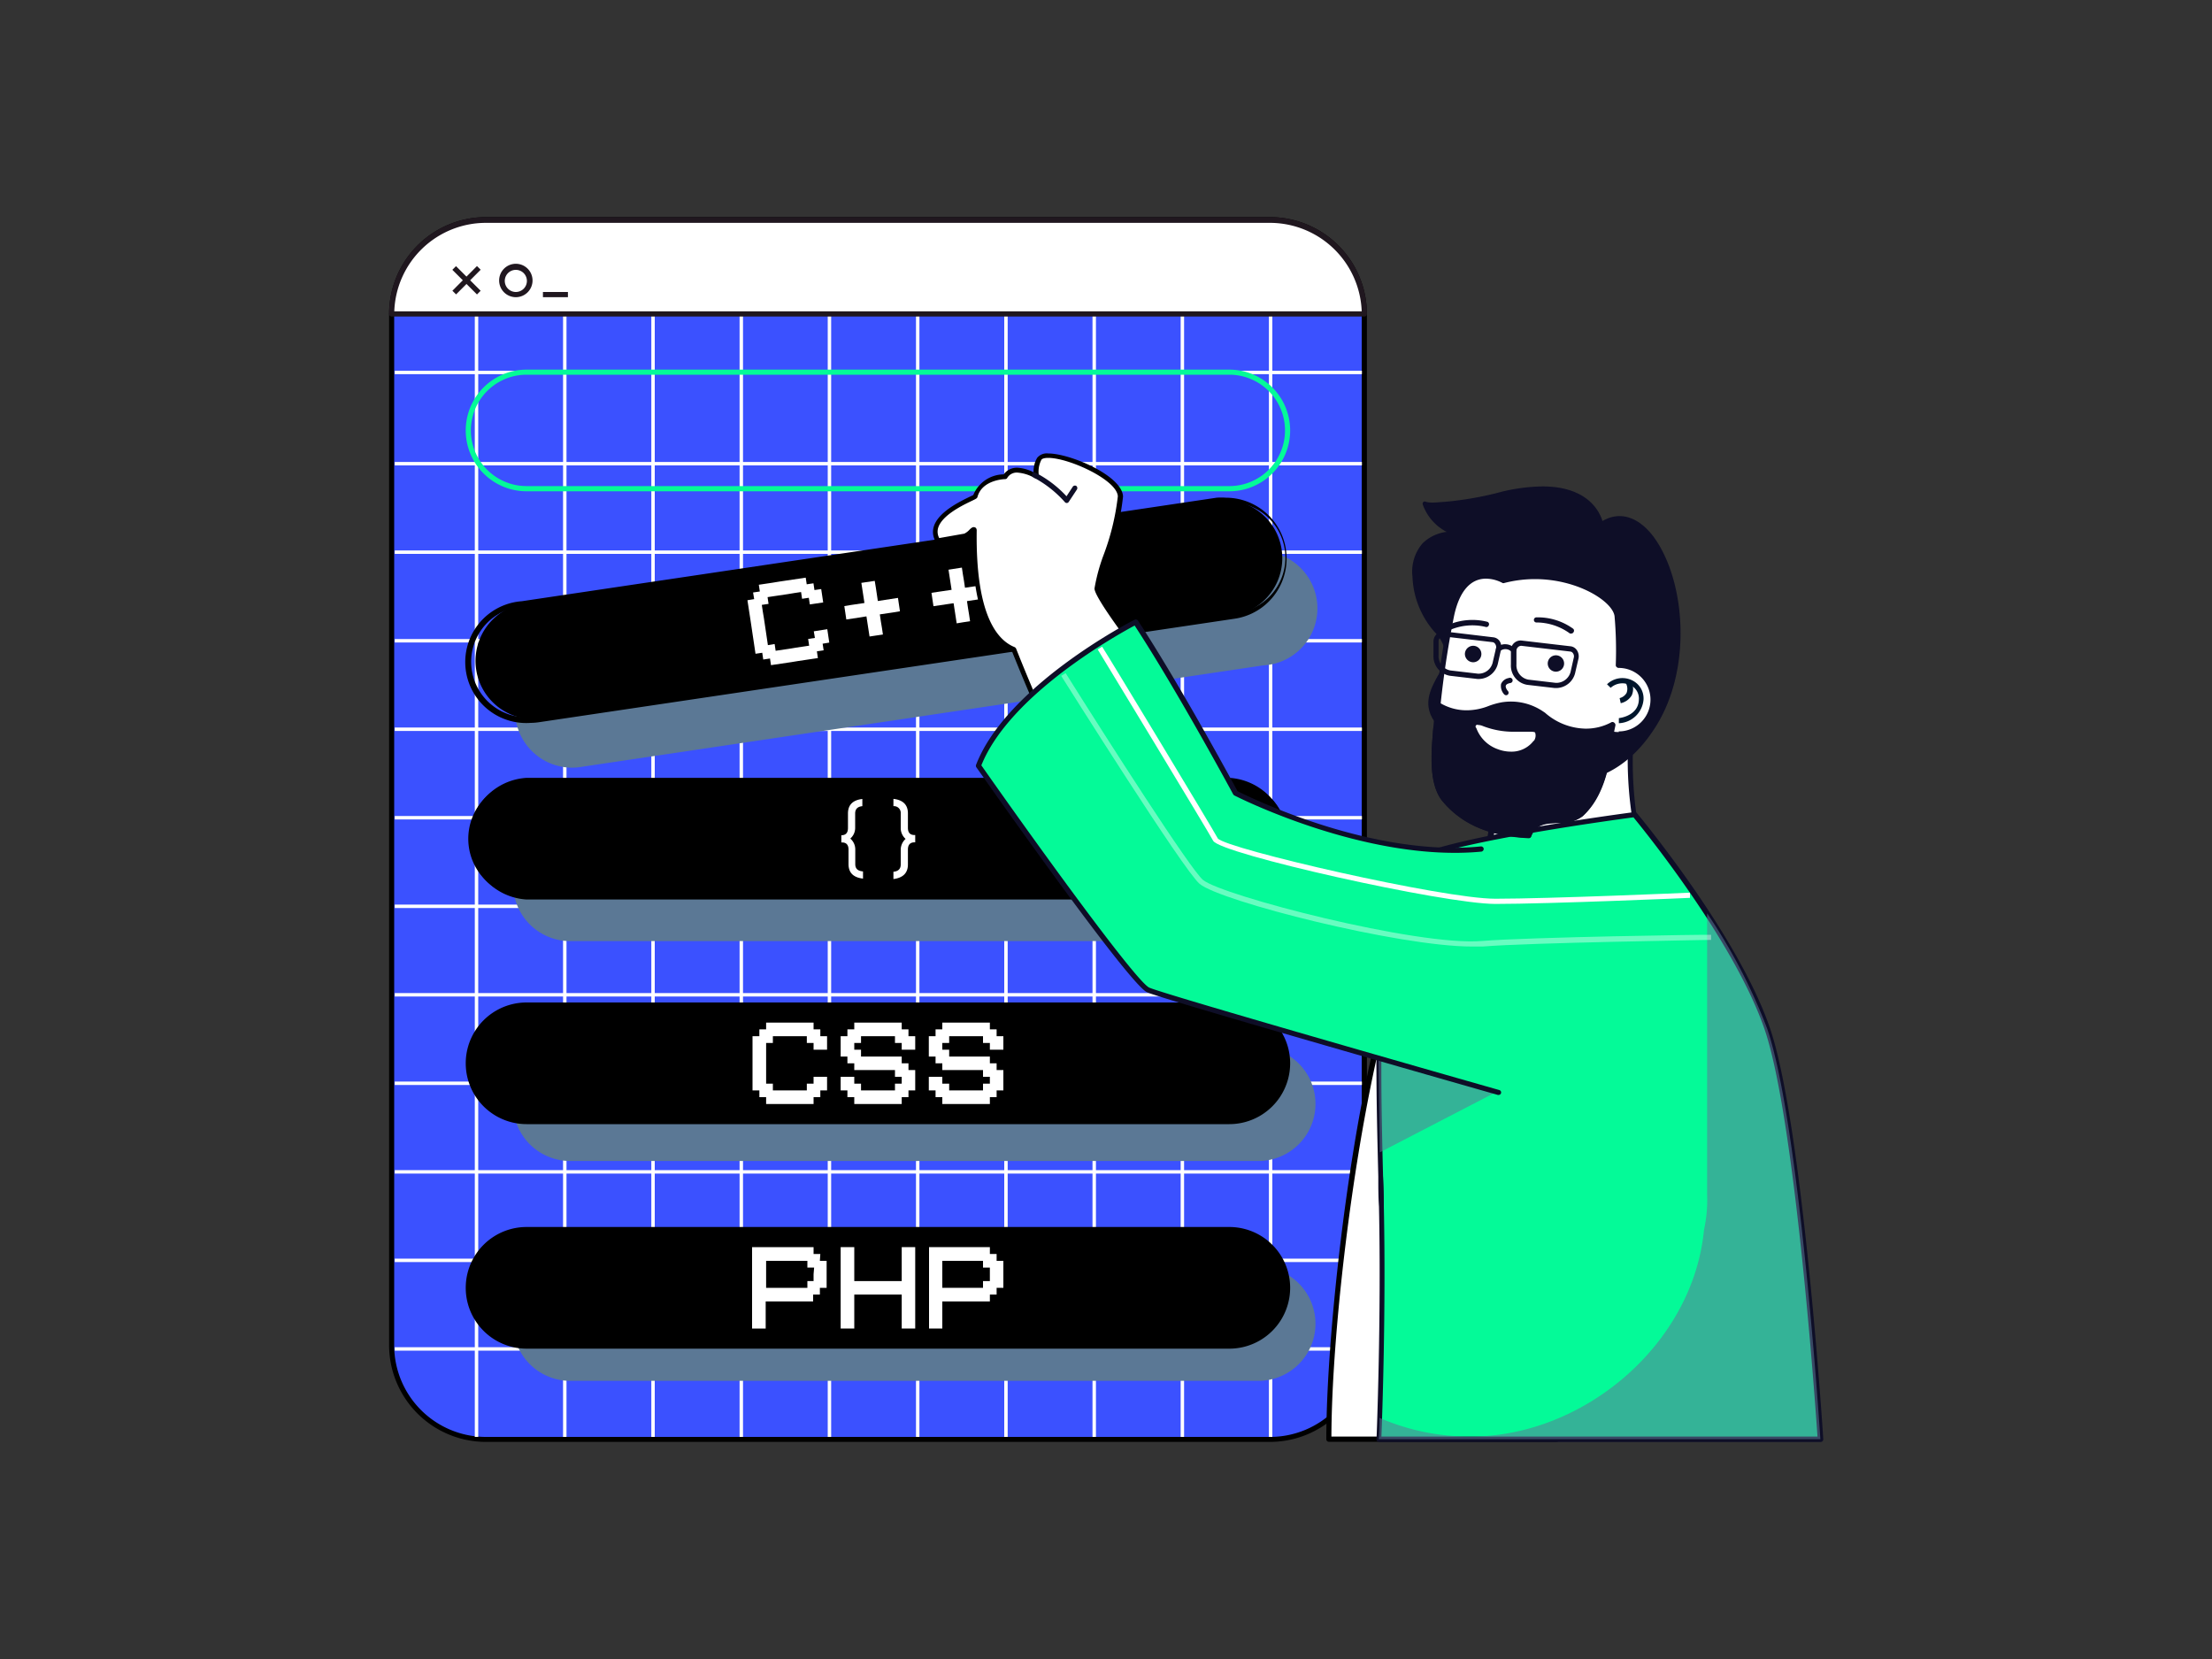 <svg xmlns="http://www.w3.org/2000/svg" viewBox="0 0 200 150"><rect x="0" y="0" width="200" height="150" fill="#333333" stroke="none"/><g data-name="Layer 1"><path fill="#3b51ff" d="M43.94,19.86h70.9a8.52,8.52,0,0,1,8.52,8.52v93.23a8.52,8.52,0,0,1-8.52,8.52H43.93a8.52,8.52,0,0,1-8.52-8.52V28.39A8.53,8.53,0,0,1,43.94,19.86Z"/><path d="M114.83,19.63H43.93a8.76,8.76,0,0,0-8.75,8.76v93.22a8.76,8.76,0,0,0,8.75,8.76h70.9a8.77,8.77,0,0,0,8.76-8.76V28.39A8.77,8.77,0,0,0,114.83,19.63Zm8.29,102a8.29,8.29,0,0,1-8.29,8.29H43.93a8.29,8.29,0,0,1-8.29-8.29V28.39a8.3,8.3,0,0,1,8.29-8.29h70.9a8.3,8.3,0,0,1,8.29,8.29Z"/><rect width=".31" height="103.9" x="42.93" y="26.02" fill="#fff"/><rect width=".31" height="103.9" x="50.91" y="26.02" fill="#fff"/><rect width=".31" height="103.9" x="58.89" y="26.02" fill="#fff"/><rect width=".31" height="103.9" x="66.87" y="26.02" fill="#fff"/><rect width=".31" height="103.9" x="74.84" y="26.02" fill="#fff"/><rect width=".31" height="103.9" x="82.82" y="26.02" fill="#fff"/><rect width=".31" height="103.9" x="90.8" y="26.02" fill="#fff"/><rect width=".31" height="103.9" x="98.78" y="26.02" fill="#fff"/><rect width=".31" height="103.9" x="106.75" y="26.02" fill="#fff"/><rect width=".31" height="103.9" x="114.73" y="26.02" fill="#fff"/><rect width="87.45" height=".31" x="35.69" y="41.77" fill="#fff"/><rect width="87.45" height=".31" x="35.69" y="49.77" fill="#fff"/><rect width="87.45" height=".31" x="35.69" y="57.78" fill="#fff"/><rect width="87.45" height=".31" x="35.69" y="33.52" fill="#fff"/><rect width="87.45" height=".31" x="35.69" y="65.78" fill="#fff"/><rect width="87.45" height=".31" x="35.69" y="73.78" fill="#fff"/><rect width="87.45" height=".31" x="35.69" y="81.79" fill="#fff"/><rect width="87.45" height=".31" x="35.69" y="89.79" fill="#fff"/><rect width="87.45" height=".31" x="35.69" y="97.79" fill="#fff"/><rect width="87.45" height=".31" x="35.69" y="105.8" fill="#fff"/><rect width="87.45" height=".31" x="35.69" y="113.8" fill="#fff"/><rect width="87.45" height=".31" x="35.69" y="121.81" fill="#fff"/><path fill="#fff" d="M114.83,19.86H43.93a8.53,8.53,0,0,0-8.52,8.53h87.94A8.52,8.52,0,0,0,114.83,19.86Z"/><path fill="#20171f" d="M114.83,19.63H43.93a8.76,8.76,0,0,0-8.75,8.76.23.23,0,0,0,.23.23h87.94a.23.23,0,0,0,.24-.23A8.77,8.77,0,0,0,114.83,19.63ZM35.65,28.15a8.29,8.29,0,0,1,8.28-8h70.9a8.31,8.31,0,0,1,8.29,8Z"/><rect width=".47" height="3.15" x="41.95" y="23.77" fill="#20171f" transform="rotate(-45.01 42.18 25.352)"/><rect width="3.15" height=".47" x="40.61" y="25.11" fill="#20171f" transform="rotate(-45.09 42.174 25.345)"/><path fill="#20171f" d="M46.64,23.85a1.51,1.51,0,1,0,1.51,1.51A1.51,1.51,0,0,0,46.64,23.85Zm0,2.55a1,1,0,1,1,1-1A1,1,0,0,1,46.64,26.4Z"/><rect width="2.26" height=".47" x="49.09" y="26.4" fill="#20171f"/><path d="M113.78,114.53H51.55a5.16,5.16,0,0,0,0,10.32h62.23a5.16,5.16,0,0,0,0-10.32Z" style="mix-blend-mode:multiply" fill="#5b7895"/><path d="M113.78,94.65H51.55a5.16,5.16,0,0,0,0,10.32h62.23a5.16,5.16,0,0,0,0-10.32Z" style="mix-blend-mode:multiply" fill="#5b7895"/><path d="M113.78,74.77H51.55a5.16,5.16,0,0,0,0,10.32h62.23a5.16,5.16,0,0,0,0-10.32Z" style="mix-blend-mode:multiply" fill="#5b7895"/><path d="M112.71,50,51.16,59.12a5.16,5.16,0,1,0,1.52,10.2l61.55-9.16A5.16,5.16,0,1,0,112.71,50Z" style="mix-blend-mode:multiply" fill="#5b7895"/><path d="M111.15,111.17H47.61a5.27,5.27,0,1,0,0,10.54h63.54a5.27,5.27,0,0,0,0-10.54Z"/><path d="M111.15,110.94H47.61a5.5,5.5,0,0,0,0,11h63.54a5.5,5.5,0,0,0,0-11Zm0,10.53H47.61a5,5,0,0,1,0-10.06h63.54a5,5,0,1,1,0,10.06Z"/><path d="M111.15,90.87H47.61a5.27,5.27,0,0,0,0,10.54h63.54a5.27,5.27,0,0,0,0-10.54Z"/><path d="M111.15,90.64H47.61a5.5,5.5,0,0,0,0,11h63.54a5.5,5.5,0,0,0,0-11Zm0,10.53H47.61a5,5,0,0,1,0-10.07h63.54a5,5,0,1,1,0,10.07Z"/><path d="M111.15,70.57H47.61a5.27,5.27,0,0,0,0,10.54h63.54a5.27,5.27,0,0,0,0-10.54Z"/><path d="M111.15,70.33H47.61a5.51,5.51,0,0,0,0,11h63.54a5.51,5.51,0,0,0,0-11Zm0,10.54H47.61a5,5,0,0,1,0-10.07h63.54a5,5,0,1,1,0,10.07Z"/><path fill="#04fa98" d="M111.15,33.42H47.61a5.5,5.5,0,0,0,0,11h63.54a5.5,5.5,0,0,0,0-11Zm0,10.53H47.61a5,5,0,0,1,0-10.07h63.54a5,5,0,1,1,0,10.07Z"/><path d="M110.06,45.24,47.21,54.59A5.27,5.27,0,0,0,48.76,65l62.85-9.35a5.27,5.27,0,0,0-1.55-10.42Z"/><path d="M110.84,45A5.66,5.66,0,0,0,110,45L47.18,54.36a5.51,5.51,0,0,0,.8,11,5.67,5.67,0,0,0,.82-.07l62.84-9.35a5.5,5.5,0,0,0-.8-10.94Zm.73,10.48L48.73,64.78a4.74,4.74,0,0,1-.75.06,5,5,0,0,1-.73-10l62.84-9.35a4.74,4.74,0,0,1,.75-.06,5,5,0,0,1,.73,10Z"/><polygon fill="#fff" points="74.8 56.89 73.58 57.08 73.68 57.68 73.07 57.77 73.16 58.38 72.56 58.47 71.95 58.56 71.35 58.66 70.74 58.75 70.13 58.84 70.04 58.23 69.43 58.33 69.34 57.72 69.25 57.11 69.07 55.9 68.97 55.3 68.88 54.69 69.49 54.6 69.4 53.99 70 53.9 70.61 53.81 71.22 53.72 71.82 53.62 72.43 53.53 72.52 54.14 73.13 54.05 73.22 54.65 74.43 54.47 74.25 53.26 73.64 53.35 73.55 52.74 72.94 52.83 72.85 52.23 71.03 52.5 70.43 52.59 69.82 52.69 68.61 52.87 68.7 53.48 68.09 53.57 68.19 54.17 67.58 54.27 67.86 56.09 67.95 56.69 68.04 57.3 68.13 57.9 68.31 59.11 68.92 59.02 69.01 59.63 69.62 59.54 69.71 60.14 71.53 59.87 72.14 59.77 73.95 59.5 73.86 58.89 74.47 58.8 74.38 58.2 74.98 58.1 74.8 56.89"/><polygon fill="#fff" points="79.37 54.34 79.28 53.73 79.19 53.13 79.09 52.52 77.88 52.7 78.16 54.52 76.94 54.7 76.34 54.8 76.43 55.4 76.52 56.01 77.73 55.83 78.34 55.73 78.62 57.55 79.22 57.46 79.83 57.37 79.74 56.76 79.64 56.16 79.55 55.55 80.77 55.37 81.37 55.27 81.19 54.06 79.37 54.34"/><polygon fill="#fff" points="87.25 53.14 87.16 52.53 87.06 51.93 86.97 51.32 85.76 51.51 86.04 53.33 84.82 53.51 84.22 53.6 84.31 54.21 84.4 54.81 85.61 54.63 86.22 54.54 86.5 56.36 87.1 56.26 87.71 56.17 87.62 55.57 87.52 54.96 87.43 54.35 88.64 54.17 89.25 54.08 89.07 52.87 87.25 53.14"/><path fill="#fff" d="M77.33,78.13V76.82a1.29,1.29,0,0,0-.45-1,1.27,1.27,0,0,0,.44-1V73.55c0-.4.22-.62.65-.66v-.65c-.87.1-1.3.54-1.3,1.31v1.31q0,.66-.6.66h0v.65h.06c.39,0,.59.22.59.65v1.31c0,.78.44,1.21,1.31,1.31v-.65C77.55,78.75,77.33,78.54,77.33,78.13Z"/><path fill="#fff" d="M82.69,75.5c-.4,0-.6-.21-.6-.65V73.54c0-.77-.44-1.21-1.31-1.31v.66a.61.61,0,0,1,.66.65v1.31a1.3,1.3,0,0,0,.44,1,1.33,1.33,0,0,0-.44,1v1.31q0,.6-.66.66v.66c.87-.11,1.31-.55,1.31-1.32V76.81c0-.43.2-.65.6-.65h.06V75.5Z"/><path fill="#fff" d="M130.46,82.05c-5.72,0-10.31,34.34-10.31,48.08h20.61c0-1.37.05-2.75.05-4.15C140.81,101.72,136.17,82.05,130.46,82.05Z"/><path d="M130.46,81.82c-6,0-10.54,34.3-10.54,48.31a.23.23,0,0,0,.23.23h20.61a.24.24,0,0,0,.24-.23c0-1.4,0-2.8,0-4.15C141,101.22,136.39,81.82,130.46,81.82Zm10.07,48.07H120.38c.05-15,4.9-47.61,10.08-47.61,5.58,0,10.12,19.61,10.12,43.7C140.58,127.25,140.56,128.57,140.53,129.89Z"/><path fill="#fff" d="M147.4,68.3l-12.33,1.57a25.44,25.44,0,0,1-.47,6.75s10.19-2.22,13.28-2.22A35.3,35.3,0,0,1,147.4,68.3Z"/><path fill="#0e0e27" d="M147.63,68.32a.22.22,0,0,0-.06-.19.24.24,0,0,0-.2-.06L135,69.64a.24.24,0,0,0-.2.25,25.73,25.73,0,0,1-.47,6.67.26.26,0,0,0,.07.22.24.24,0,0,0,.16.07h.05c.1,0,10.2-2.21,13.23-2.21a.23.23,0,0,0,.23-.27A34.32,34.32,0,0,1,147.63,68.32Zm0,5.85c-3,.1-10.91,1.76-12.7,2.14a26.55,26.55,0,0,0,.41-6.23l11.83-1.51A34.74,34.74,0,0,0,147.61,74.17Z"/><path fill="#04fa98" d="M147.8,73.66s-15.69,2-19.84,4-3.3,21.09-3.08,31.46-.22,21.06-.22,21.06h39.93s-1.83-28.52-4.83-37.18S147.8,73.66,147.8,73.66Z"/><path fill="#0e0e27" d="M148,73.51a.27.27,0,0,0-.2-.09c-.65.09-15.77,2.07-19.91,4-4,1.82-3.54,18.14-3.27,28.94,0,1,0,1.88.06,2.73.22,10.25-.22,20.94-.22,21.05a.22.22,0,0,0,.06.17.28.28,0,0,0,.17.07h39.93a.23.23,0,0,0,.17-.08.21.21,0,0,0,.06-.17c0-.29-1.86-28.65-4.84-37.24S148.06,73.61,148,73.51ZM124.9,129.89c.07-1.65.42-11.42.22-20.83,0-.85,0-1.77-.07-2.73-.25-10-.66-26.82,3-28.51,3.87-1.79,18.13-3.72,19.64-3.92.91,1.11,9.08,11.15,11.84,19.12s4.61,34,4.8,36.87Z"/><polygon points="124.76 104.19 135.27 98.74 124.65 95.72 124.76 104.19" style="mix-blend-mode:multiply" fill="#5b7895" opacity=".55"/><path d="M154.35,82.58V108a12.59,12.59,0,0,1-.28,3.2c-1,10.33-10.84,18.69-21.11,18.69a20.49,20.49,0,0,1-8.23-1.69c0,1.22-.07,1.93-.07,1.93h39.93s-1.83-28.52-4.83-37.18A50.89,50.89,0,0,0,154.35,82.58Z" style="mix-blend-mode:multiply" fill="#5b7895" opacity=".55"/><path fill="#0e0e27" d="M144.74,47.49s-.57-4.74-8.83-2.82c-6,1.39-7,.91-7,.91A4.36,4.36,0,0,0,132,48.32s-4.31-.54-4.06,3.86,2.94,5,3,7-3.65,4.23.21,7.09,12.47,8,18.16-.42C154.82,57.73,149.88,43.8,144.74,47.49Z"/><path fill="#0e0e27" d="M144.89,47.11c-.27-.88-1.36-3.13-5.43-3.13a16.58,16.58,0,0,0-3.6.46,29.7,29.7,0,0,1-6.21,1,2.59,2.59,0,0,1-.7-.06.23.23,0,0,0-.25,0,.24.24,0,0,0-.06.24,4.48,4.48,0,0,0,2.16,2.47,3.73,3.73,0,0,0-2.19,1.05,3.92,3.92,0,0,0-.9,3,8,8,0,0,0,2,5,3.5,3.5,0,0,1,1,2A4.18,4.18,0,0,1,130,61.1c-.81,1.48-1.81,3.33,1,5.41,3.8,2.81,7.3,4.24,10.41,4.24h0c3.24,0,6-1.59,8.08-4.72,3.3-4.89,3-12.15.74-16.35C148.81,47,146.76,46,144.89,47.11Zm4.22,18.66c-2,3-4.61,4.51-7.69,4.51h0c-3,0-6.47-1.43-10.13-4.15-2.48-1.84-1.69-3.28-.86-4.8a4.53,4.53,0,0,0,.75-2.11,3.87,3.87,0,0,0-1.09-2.29,7.6,7.6,0,0,1-1.9-4.77,3.43,3.43,0,0,1,.77-2.67,3.68,3.68,0,0,1,2.63-1,3.57,3.57,0,0,1,.4,0,.23.23,0,0,0,.26-.19.24.24,0,0,0-.18-.27,4.12,4.12,0,0,1-2.82-2.21c.74.06,2.54,0,6.72-1a15.69,15.69,0,0,1,3.5-.45c4.61,0,5,2.94,5,3.07a.25.25,0,0,0,.14.19.24.24,0,0,0,.23,0c1.72-1.23,3.58-.36,5,2.22C152,54,152.32,61,149.11,65.77Z"/><path fill="#fff" d="M146.36,60.22h0a35.77,35.77,0,0,0-.12-4.49C146,54,141.16,51.21,136,52.55c0,0-3.6-2.11-4.72,3.13a86.52,86.52,0,0,0-1.33,9.15c-.17,2.34-.7,5.76.74,7.45,1.95,2.27,4.59,3,7.58,3.19.83-2.2,3.44-.75,4.71-1.9,2-1.81,2.42-4.85,2.77-7.21a3.41,3.41,0,0,0,.65.07,3.11,3.11,0,0,0,0-6.21Z"/><path fill="#0e0e27" d="M146.57,60a36.13,36.13,0,0,0-.13-4.3C146.22,54,142.76,52,138.78,52a11.4,11.4,0,0,0-2.79.34,3.62,3.62,0,0,0-1.63-.41c-1.16,0-2.69.65-3.35,3.74a91.22,91.22,0,0,0-1.34,9.18c0,.31,0,.63-.08,1-.19,2.28-.44,5.12.88,6.66,1.77,2.07,4.24,3.11,7.75,3.28h0a.23.23,0,0,0,.22-.15c.43-1.15,1.36-1.18,2.44-1.22a3.28,3.28,0,0,0,2.2-.6c2-1.8,2.46-4.69,2.81-7.11l.46,0a3.33,3.33,0,0,0,.21-6.66Zm-.21,6.19a3.05,3.05,0,0,1-.6-.06.22.22,0,0,0-.19.05.3.3,0,0,0-.1.17c-.34,2.36-.77,5.3-2.69,7.05a3,3,0,0,1-1.91.47c-1,0-2.23.08-2.79,1.36-3.29-.18-5.6-1.17-7.25-3.1-1.2-1.4-1-4.13-.77-6.32,0-.34.06-.66.08-1a86.91,86.91,0,0,1,1.33-9.12c.47-2.21,1.47-3.37,2.89-3.37a3.25,3.25,0,0,1,1.49.39.21.21,0,0,0,.17,0,11.17,11.17,0,0,1,2.76-.35c3.86,0,7,2,7.2,3.34a35.37,35.37,0,0,1,.11,4.46.22.22,0,0,0,.09.16.24.24,0,0,0,.18.07,2.87,2.87,0,0,1,0,5.74Z"/><path fill="#0e0e27" d="M139.38,64.51a4.94,4.94,0,0,0-3.57-.78c-1,.16-1.77.73-3.1.73a4.9,4.9,0,0,1-2.69-.74c-.05.43-.09.81-.11,1.11-.17,2.34-.7,5.76.74,7.45,1.95,2.27,4.59,3,7.58,3.19.83-2.2,3.44-.75,4.71-1.9,2.25-2,2.51-5.64,2.9-8.08a5.05,5.05,0,0,1-2.52.63A6.22,6.22,0,0,1,139.38,64.51Zm-4.06,3.42a3.43,3.43,0,0,1-2.07-2.07c-.17-.63.42-.64.89-.46,2.62,1,4.6.08,4.87.67C139.51,67.18,137.56,68.79,135.32,67.93Z"/><path fill="#0e0e27" d="M138.38,65.62l-.55,0c-.25,0-.55,0-.87,0a7.36,7.36,0,0,1-2.73-.48,1.56,1.56,0,0,0-.58-.12.63.63,0,0,0-.55.23.71.71,0,0,0-.08.62,3.68,3.68,0,0,0,2.21,2.23,3.84,3.84,0,0,0,1.36.25,3,3,0,0,0,2.49-1.19,1.27,1.27,0,0,0,.14-1.24C139.08,65.67,138.74,65.62,138.38,65.62Zm.3,1.34a2.5,2.5,0,0,1-2.09,1,3.35,3.35,0,0,1-1.19-.23,3.19,3.19,0,0,1-1.92-1.91.16.16,0,0,1,.17-.27,1.13,1.13,0,0,1,.41.09,7.63,7.63,0,0,0,2.9.52c.33,0,.64,0,.9,0l.52,0c.36,0,.41.06.42.08A.84.84,0,0,1,138.68,67Z"/><path fill="#0e0e27" d="M145.72,65.29a4.82,4.82,0,0,1-2.4.59,5.7,5.7,0,0,1-3.63-1.44l-.18-.12a5.18,5.18,0,0,0-3.73-.82,6.78,6.78,0,0,0-1.18.33,5.45,5.45,0,0,1-1.89.39,4.67,4.67,0,0,1-2.57-.7.26.26,0,0,0-.23,0,.24.24,0,0,0-.13.18c-.05.44-.09.82-.11,1.12s0,.63-.08,1c-.19,2.28-.44,5.12.88,6.66,1.77,2.07,4.24,3.11,7.75,3.28h0a.23.23,0,0,0,.22-.15c.43-1.15,1.36-1.18,2.44-1.22a3.28,3.28,0,0,0,2.2-.6c2-1.86,2.49-4.89,2.84-7.32,0-.31.09-.61.14-.89a.25.25,0,0,0-.1-.23A.23.23,0,0,0,145.72,65.29Zm-.25,1.06c-.34,2.36-.76,5.3-2.69,7.05a3,3,0,0,1-1.91.47c-1,0-2.23.08-2.79,1.36-3.29-.18-5.6-1.17-7.25-3.1-1.2-1.4-1-4.13-.77-6.32,0-.34.06-.66.08-1s0-.47.07-.75a5.24,5.24,0,0,0,2.5.59,5.66,5.66,0,0,0,2-.42,6.22,6.22,0,0,1,1.1-.31,4.73,4.73,0,0,1,3.39.74l.17.12a6.09,6.09,0,0,0,3.91,1.53,5.37,5.37,0,0,0,2.22-.45C145.52,66.05,145.49,66.2,145.47,66.35Z"/><path fill="#0e0e27" d="M142.05,58.44l-4.44-.52a.88.88,0,0,0-1,.92v1.23a1.76,1.76,0,0,0,1.48,1.85l2.48.29h.18a1.78,1.78,0,0,0,1.69-1.46l.28-1.2a1,1,0,0,0-.15-.77A.81.81,0,0,0,142.05,58.44Zm.25,1-.27,1.2a1.33,1.33,0,0,1-1.37,1.1l-2.47-.29a1.32,1.32,0,0,1-1.08-1.38V58.85a.45.45,0,0,1,.43-.46h0l4.44.52a.33.33,0,0,1,.24.15A.48.48,0,0,1,142.3,59.45Z"/><path fill="#0e0e27" d="M135,57.62l-4.44-.53a.91.91,0,0,0-.95.92v1.23a1.78,1.78,0,0,0,1.49,1.86l2.48.29h.18a1.8,1.8,0,0,0,1.69-1.47l.27-1.2a1,1,0,0,0-.14-.77A.8.8,0,0,0,135,57.62Zm.26,1-.28,1.2a1.31,1.31,0,0,1-1.36,1.09l-2.48-.29a1.31,1.31,0,0,1-1.07-1.38V58a.44.44,0,0,1,.43-.46h0l4.44.52a.33.33,0,0,1,.24.15A.55.55,0,0,1,135.27,58.63Z"/><path fill="#0e0e27" d="M135.35,58.5a.23.23,0,1,0,.29.36.75.75,0,0,1,1.07.13.23.23,0,0,0,.18.09A.22.22,0,0,0,137,59a.24.24,0,0,0,0-.33A1.2,1.2,0,0,0,135.35,58.5Z"/><path fill="#0e0e27" d="M134.48,56.22a5.53,5.53,0,0,0-3.46.25.24.24,0,0,0,.07.46l.08,0a5.12,5.12,0,0,1,3.14-.25.23.23,0,0,0,.3-.14A.23.23,0,0,0,134.48,56.22Z"/><path fill="#0e0e27" d="M142.2,56.82a5.45,5.45,0,0,0-3.31-1,.23.23,0,0,0-.2.26.23.23,0,0,0,.26.2,5.19,5.19,0,0,1,3,1,.28.28,0,0,0,.12,0,.22.22,0,0,0,.2-.12A.23.23,0,0,0,142.2,56.82Z"/><path fill="#0e0e27" d="M140.68,59.48a.51.51,0,1,0,.51.51A.51.51,0,0,0,140.68,59.48Z"/><path fill="#0e0e27" d="M140.68,59.25a.74.74,0,1,0,.74.74A.74.74,0,0,0,140.68,59.25Zm0,1a.29.29,0,0,1-.28-.28.28.28,0,0,1,.28-.27A.27.27,0,0,1,141,60,.28.28,0,0,1,140.68,60.27Z"/><path fill="#0e0e27" d="M133.2,58.63a.5.5,0,0,0-.51.5.51.51,0,1,0,1,0A.5.5,0,0,0,133.2,58.63Z"/><path fill="#0e0e27" d="M133.2,58.39a.75.75,0,0,0-.75.74.76.76,0,0,0,.75.75.75.75,0,0,0,.74-.75A.74.74,0,0,0,133.2,58.39Zm0,1a.28.28,0,1,1,0-.55.28.28,0,0,1,0,.55Z"/><path fill="#0e0e27" d="M136.45,61.3a.92.92,0,0,0-.73.54,1.12,1.12,0,0,0,.28.94.25.25,0,0,0,.18.08.24.24,0,0,0,.15-.06.23.23,0,0,0,0-.33c-.08-.09-.23-.33-.18-.48s.26-.2.38-.23a.24.24,0,1,0-.1-.46Z"/><path fill="#00162c" d="M147.52,61.49a2,2,0,0,0-2.22.38l.33.32a1.59,1.59,0,0,1,1.71-.27,1.33,1.33,0,0,1,.84,1.34c-.05,1.47-1.73,1.66-1.81,1.67l0,.46a2.33,2.33,0,0,0,2.23-2.12A1.81,1.81,0,0,0,147.52,61.49Z"/><path fill="#00162c" d="M147,61.76a1.06,1.06,0,0,1,.07.89,1,1,0,0,1-.63.47l.1.46a1.53,1.53,0,0,0,1-.72,1.47,1.47,0,0,0-.07-1.3Z"/><path fill="#fff" d="M101.3,44.9c-.08-2-6.59-4.57-7.34-3.43a2.67,2.67,0,0,0-.27,1.59s-2-1.24-2.82.06c0,0-2.25,0-2.72,1.78,0,.14-4.75,1.8-3.35,4l2.44-.42c.45-.15.84-.79.84-.53-.1,7.23,1.62,10,3.57,10.78C94.45,65.79,97.1,71,97.1,71l9.54-7.35s-7.46-9.29-7.45-10.4S101.38,46.87,101.3,44.9Z"/><path d="M99.43,53.25a16.25,16.25,0,0,1,.79-2.87,21.72,21.72,0,0,0,1.32-5.49C101.46,43,96.75,41,94.78,41a1.13,1.13,0,0,0-1,.39,2.39,2.39,0,0,0-.33,1.31A3.66,3.66,0,0,0,92,42.29a1.47,1.47,0,0,0-1.25.6A3,3,0,0,0,88,44.76l-.27.13c-.87.42-2.92,1.39-3.31,2.75a1.67,1.67,0,0,0,.24,1.42.21.21,0,0,0,.23.1l2.47-.43a1.69,1.69,0,0,0,.53-.33c0,5.94,1.19,9.49,3.63,10.54,2.76,6.91,5.4,12.11,5.42,12.16a.22.22,0,0,0,.16.12h0a.24.24,0,0,0,.14,0l9.54-7.35a.21.21,0,0,0,.09-.15.23.23,0,0,0-.05-.18C103.23,59,99.42,53.92,99.43,53.25ZM97.18,70.64c-.56-1.13-2.89-5.89-5.31-12a.33.33,0,0,0-.13-.13c-1.63-.65-3.54-3-3.43-10.56a.33.33,0,0,0-.08-.22.31.31,0,0,0-.18-.07c-.14,0-.23.08-.38.22a1.59,1.59,0,0,1-.48.37l-2.27.4a1.22,1.22,0,0,1-.1-.91c.34-1.16,2.24-2.07,3.06-2.46.39-.19.46-.22.5-.35.42-1.57,2.48-1.61,2.5-1.61a.21.21,0,0,0,.19-.11,1,1,0,0,1,.93-.48,3.73,3.73,0,0,1,1.57.5.23.23,0,0,0,.25,0,.24.24,0,0,0,.11-.23,2.32,2.32,0,0,1,.23-1.43c.07-.11.3-.17.62-.17,1.88,0,6.23,2,6.29,3.48a22,22,0,0,1-1.3,5.33,16.45,16.45,0,0,0-.81,3c0,1.09,5.81,8.44,7.35,10.36Z"/><path fill="#fff" d="M96.45,45.26l.74-1.12L93.52,43A10.26,10.26,0,0,1,96.45,45.26Z"/><path fill="#0e0e27" d="M97.32,43.94A.24.24,0,0,0,97,44l-.57.87a10.12,10.12,0,0,0-2.8-2.13.22.22,0,0,0-.31.11.23.23,0,0,0,.11.31,10.13,10.13,0,0,1,2.86,2.25.21.21,0,0,0,.17.07h0a.21.21,0,0,0,.17-.1l.74-1.12A.25.25,0,0,0,97.32,43.94Z"/><path fill="#04fa98" d="M111.71,71.71s-5.08-9.44-9-15.46c0,0-11.45,5.84-14.21,13,0,0,13.75,19.58,15.37,20.29s31.68,9.27,31.68,9.27l-1.6-22C123.43,77.77,111.71,71.71,111.71,71.71Z"/><path fill="#0e0e27" d="M135.57,98.56c-.3-.08-30.07-8.57-31.65-9.26-1.14-.49-9.68-12.25-15.19-20.1,2.57-6.43,12.39-11.86,13.86-12.64,3.89,5.95,8.86,15.17,8.91,15.26a.32.32,0,0,0,.1.1c.12.06,11.9,6.07,22.34,5.08a.25.25,0,0,0,.21-.26.24.24,0,0,0-.26-.21c-9.89,1-21.06-4.52-22-5-.46-.85-5.26-9.72-9-15.42a.24.24,0,0,0-.3-.08c-.48.24-11.57,6-14.33,13.1a.28.28,0,0,0,0,.22c1.41,2,13.83,19.66,15.46,20.37s30.48,8.93,31.71,9.28h.07a.23.23,0,0,0,.22-.17A.23.23,0,0,0,135.57,98.56Z"/><path fill="#fff" d="M135.2,81.26c-4.77,0-24.28-4.5-25.09-5.45-.39-.76-10-16.66-10.46-17.34l-.4.25c.1.16,10.06,16.56,10.44,17.3.61,1.18,20.87,5.71,25.51,5.71,4.89,0,17.48-.54,17.6-.55l0-.47C152.66,80.72,140.08,81.26,135.2,81.26Z"/><path fill="#fff" d="M134,85.08c-5.86.49-23.54-4.11-25.23-5.52-1.12-.92-8.61-12.63-12.42-18.7l-.4.25c.46.72,11.07,17.61,12.52,18.81,1.91,1.58,18,5.66,24.6,5.66.35,0,.68,0,1,0,4.22-.35,20.48-.59,20.64-.6v-.46C154.49,84.49,138.22,84.73,134,85.08Z" opacity=".4"/><path fill="#fff" d="M74.17,113.38h-.61v-.62H68v7.36h1.23v-2.45h4.29v-.62h.61v-.61h.61V114h-.61Zm-.61,1.83v.62H73v.61H69.27V114H73v.61h.61Z"/><polygon fill="#fff" points="81.53 115.83 77.24 115.83 77.24 112.76 76.62 112.76 76.01 112.76 76.01 113.38 76.01 113.99 76.01 114.6 76.01 115.21 76.01 115.83 76.01 116.44 76.01 117.05 76.01 118.28 76.01 118.89 76.01 119.5 76.01 120.12 76.62 120.12 77.24 120.12 77.24 117.05 81.53 117.05 81.53 120.12 82.75 120.12 82.75 118.89 82.75 113.99 82.75 112.76 81.53 112.76 81.53 115.83"/><path fill="#fff" d="M90.11,113.38H89.5v-.62H84v7.36H85.2v-2.45h4.3v-.62h.61v-.61h.61V114h-.61Zm-.61,1.83v.62h-.62v.61H85.2V114h3.68v.61h.62Z"/><polygon fill="#fff" points="74.17 93.07 73.56 93.07 73.56 92.46 71.72 92.46 71.11 92.46 70.49 92.46 69.27 92.46 69.27 93.07 68.66 93.07 68.66 93.69 68.04 93.69 68.04 95.53 68.04 96.14 68.04 96.75 68.04 97.36 68.04 98.59 68.66 98.59 68.66 99.2 69.27 99.2 69.27 99.82 71.11 99.82 71.72 99.82 73.56 99.82 73.56 99.2 74.17 99.2 74.17 98.59 74.78 98.59 74.78 97.36 73.56 97.36 73.56 97.98 72.95 97.98 72.95 98.59 72.33 98.59 71.72 98.59 71.11 98.59 70.49 98.59 69.88 98.59 69.88 97.98 69.27 97.98 69.27 97.36 69.27 96.75 69.27 95.53 69.27 94.91 69.27 94.3 69.88 94.3 69.88 93.69 70.49 93.69 71.11 93.69 71.72 93.69 72.33 93.69 72.95 93.69 72.95 94.3 73.56 94.3 73.56 94.91 74.78 94.91 74.78 93.69 74.17 93.69 74.17 93.07"/><polygon fill="#fff" points="82.14 93.07 81.53 93.07 81.53 92.46 79.69 92.46 79.08 92.46 78.46 92.46 77.24 92.46 77.24 93.07 76.62 93.07 76.62 93.69 76.01 93.69 76.01 94.3 76.01 94.91 76.01 95.53 76.62 95.53 76.62 96.14 77.24 96.14 77.24 96.75 79.08 96.75 79.69 96.75 80.3 96.75 80.92 96.75 80.92 97.36 81.53 97.36 81.53 97.98 80.92 97.98 80.92 98.59 80.3 98.59 79.69 98.59 79.08 98.59 78.46 98.59 77.85 98.59 77.85 97.98 77.24 97.98 77.24 97.36 76.01 97.36 76.01 98.59 76.62 98.59 76.62 99.2 77.24 99.2 77.24 99.82 79.08 99.82 79.69 99.82 81.53 99.82 81.53 99.2 82.14 99.2 82.14 98.59 82.75 98.59 82.75 97.98 82.75 97.36 82.75 96.75 82.14 96.75 82.14 96.14 81.53 96.14 81.53 95.53 79.69 95.53 79.08 95.53 78.46 95.53 77.85 95.53 77.85 94.91 77.24 94.91 77.24 94.3 77.85 94.3 77.85 93.69 78.46 93.69 79.08 93.69 79.69 93.69 80.3 93.69 80.92 93.69 80.92 94.3 81.53 94.3 81.53 94.91 82.75 94.91 82.75 93.69 82.14 93.69 82.14 93.07"/><polygon fill="#fff" points="90.11 93.07 89.5 93.07 89.5 92.46 87.66 92.46 87.04 92.46 86.43 92.46 85.2 92.46 85.2 93.07 84.59 93.07 84.59 93.69 83.98 93.69 83.98 94.3 83.98 94.91 83.98 95.53 84.59 95.53 84.59 96.14 85.2 96.14 85.2 96.75 87.04 96.75 87.66 96.75 88.27 96.75 88.88 96.75 88.88 97.36 89.5 97.36 89.5 97.98 88.88 97.98 88.88 98.59 88.27 98.59 87.66 98.59 87.04 98.59 86.43 98.59 85.82 98.59 85.82 97.98 85.2 97.98 85.2 97.36 83.98 97.36 83.98 98.59 84.59 98.59 84.59 99.2 85.2 99.2 85.2 99.82 87.04 99.82 87.66 99.82 89.5 99.82 89.5 99.2 90.11 99.2 90.11 98.59 90.72 98.59 90.72 97.98 90.72 97.36 90.72 96.75 90.11 96.75 90.11 96.14 89.5 96.14 89.5 95.53 87.66 95.53 87.04 95.53 86.43 95.53 85.82 95.53 85.82 94.91 85.2 94.91 85.2 94.3 85.82 94.3 85.82 93.69 86.43 93.69 87.04 93.69 87.66 93.69 88.27 93.69 88.88 93.69 88.88 94.3 89.5 94.3 89.5 94.91 90.72 94.91 90.72 93.69 90.11 93.69 90.11 93.07"/></g></svg>